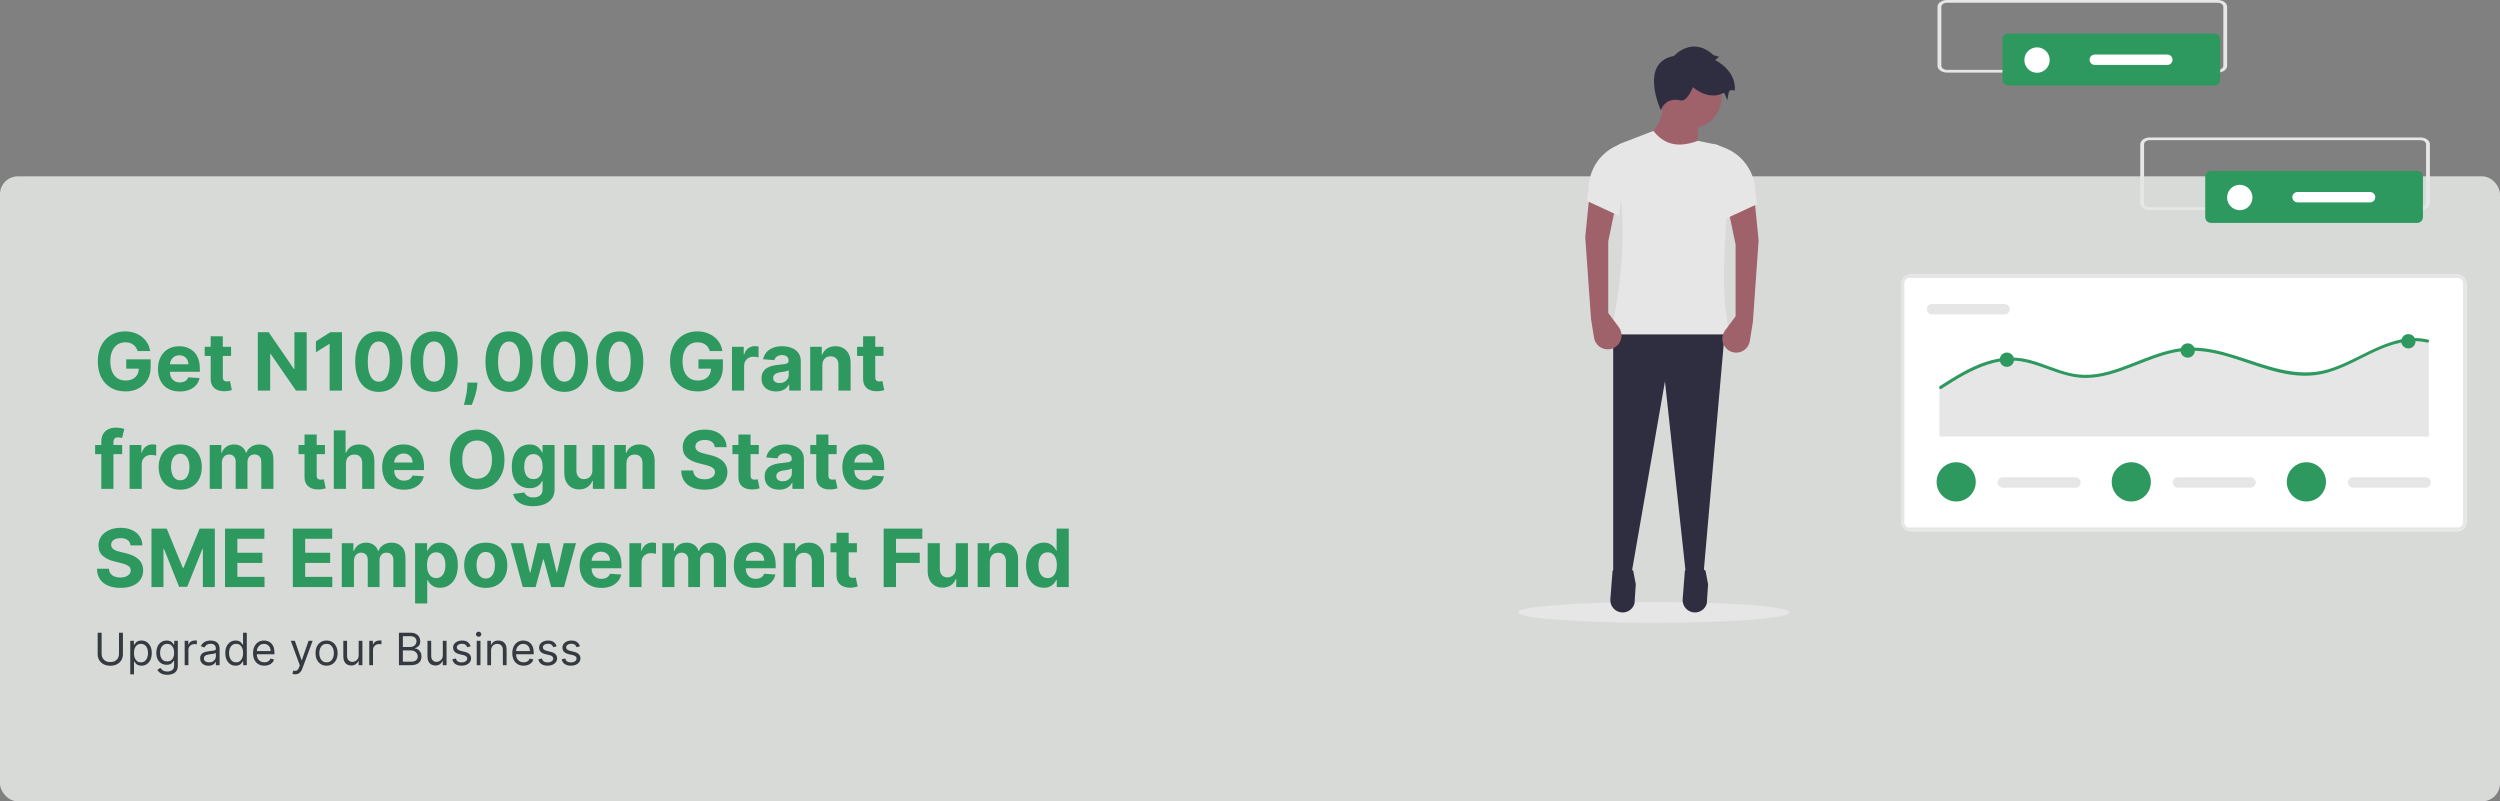 <svg width="1120" height="359" viewBox="0 0 1120 359" fill="none" xmlns="http://www.w3.org/2000/svg">
<rect x="0" y="0" width="1120" height="359" fill="#808080" stroke="none"/>
<rect y="79" width="1120" height="280" rx="8" fill="#F2F5F3" fill-opacity="0.77"/>
<path d="M61.636 157.281C61.457 156.659 61.206 156.109 60.882 155.632C60.558 155.146 60.162 154.737 59.693 154.405C59.233 154.064 58.705 153.804 58.108 153.625C57.52 153.446 56.868 153.357 56.152 153.357C54.814 153.357 53.638 153.689 52.624 154.354C51.618 155.018 50.834 155.986 50.271 157.256C49.709 158.517 49.428 160.06 49.428 161.884C49.428 163.707 49.705 165.259 50.258 166.537C50.812 167.815 51.597 168.791 52.611 169.464C53.625 170.129 54.822 170.462 56.203 170.462C57.456 170.462 58.526 170.24 59.412 169.797C60.307 169.345 60.989 168.71 61.457 167.892C61.935 167.074 62.173 166.107 62.173 164.99L63.298 165.156H56.548V160.989H67.504V164.287C67.504 166.588 67.019 168.565 66.047 170.219C65.075 171.864 63.737 173.134 62.033 174.028C60.328 174.915 58.376 175.358 56.178 175.358C53.723 175.358 51.567 174.817 49.709 173.734C47.851 172.643 46.402 171.097 45.362 169.094C44.331 167.082 43.815 164.696 43.815 161.935C43.815 159.812 44.122 157.92 44.736 156.259C45.358 154.588 46.227 153.173 47.344 152.014C48.46 150.855 49.76 149.973 51.243 149.368C52.726 148.763 54.332 148.46 56.062 148.46C57.545 148.46 58.926 148.678 60.205 149.112C61.483 149.538 62.617 150.143 63.605 150.928C64.602 151.712 65.416 152.645 66.047 153.727C66.678 154.801 67.082 155.986 67.261 157.281H61.636ZM80.509 175.384C78.489 175.384 76.75 174.974 75.293 174.156C73.844 173.33 72.728 172.162 71.944 170.653C71.159 169.136 70.767 167.342 70.767 165.271C70.767 163.251 71.159 161.479 71.944 159.953C72.728 158.428 73.831 157.239 75.255 156.386C76.686 155.534 78.365 155.108 80.291 155.108C81.587 155.108 82.793 155.317 83.909 155.734C85.034 156.143 86.015 156.761 86.85 157.588C87.694 158.415 88.35 159.455 88.819 160.707C89.287 161.952 89.522 163.409 89.522 165.08V166.575H72.941V163.2H84.395C84.395 162.416 84.225 161.722 83.884 161.116C83.543 160.511 83.07 160.038 82.465 159.697C81.868 159.348 81.174 159.173 80.381 159.173C79.554 159.173 78.821 159.365 78.182 159.749C77.552 160.124 77.057 160.631 76.699 161.27C76.341 161.901 76.158 162.604 76.15 163.379V166.588C76.15 167.56 76.329 168.399 76.686 169.107C77.053 169.814 77.569 170.359 78.233 170.743C78.898 171.126 79.686 171.318 80.598 171.318C81.204 171.318 81.757 171.233 82.26 171.062C82.763 170.892 83.194 170.636 83.552 170.295C83.909 169.955 84.182 169.537 84.37 169.043L89.407 169.375C89.151 170.585 88.627 171.642 87.834 172.545C87.05 173.44 86.036 174.139 84.791 174.642C83.556 175.136 82.128 175.384 80.509 175.384ZM103.52 155.364V159.455H91.695V155.364H103.52ZM94.38 150.659H99.826V168.966C99.826 169.469 99.902 169.861 100.056 170.142C100.209 170.415 100.422 170.607 100.695 170.717C100.976 170.828 101.3 170.884 101.667 170.884C101.922 170.884 102.178 170.862 102.434 170.82C102.689 170.768 102.885 170.73 103.022 170.705L103.878 174.757C103.605 174.842 103.222 174.94 102.728 175.051C102.233 175.17 101.632 175.243 100.925 175.268C99.613 175.32 98.462 175.145 97.473 174.744C96.493 174.344 95.731 173.722 95.185 172.878C94.64 172.034 94.371 170.969 94.38 169.682V150.659ZM137.401 148.818V175H132.62L121.229 158.521H121.038V175H115.502V148.818H120.36L131.661 165.284H131.891V148.818H137.401ZM153.212 148.818V175H147.676V154.072H147.523L141.527 157.831V152.922L148.009 148.818H153.212ZM169.7 175.575C167.501 175.567 165.609 175.026 164.024 173.952C162.447 172.878 161.233 171.322 160.381 169.286C159.537 167.249 159.119 164.798 159.128 161.935C159.128 159.08 159.55 156.646 160.393 154.635C161.246 152.624 162.46 151.094 164.037 150.045C165.622 148.989 167.51 148.46 169.7 148.46C171.891 148.46 173.774 148.989 175.351 150.045C176.936 151.102 178.155 152.636 179.007 154.648C179.859 156.651 180.281 159.08 180.273 161.935C180.273 164.807 179.847 167.261 178.994 169.298C178.151 171.335 176.94 172.891 175.364 173.964C173.787 175.038 171.899 175.575 169.7 175.575ZM169.7 170.986C171.2 170.986 172.398 170.232 173.293 168.723C174.188 167.214 174.631 164.952 174.622 161.935C174.622 159.949 174.418 158.295 174.009 156.974C173.608 155.653 173.037 154.661 172.295 153.996C171.562 153.331 170.697 152.999 169.7 152.999C168.209 152.999 167.016 153.744 166.121 155.236C165.226 156.727 164.774 158.96 164.766 161.935C164.766 163.946 164.966 165.625 165.366 166.972C165.776 168.31 166.351 169.315 167.092 169.989C167.834 170.653 168.703 170.986 169.7 170.986ZM194.485 175.575C192.287 175.567 190.395 175.026 188.809 173.952C187.233 172.878 186.018 171.322 185.166 169.286C184.322 167.249 183.904 164.798 183.913 161.935C183.913 159.08 184.335 156.646 185.179 154.635C186.031 152.624 187.245 151.094 188.822 150.045C190.407 148.989 192.295 148.46 194.485 148.46C196.676 148.46 198.559 148.989 200.136 150.045C201.721 151.102 202.94 152.636 203.792 154.648C204.645 156.651 205.066 159.08 205.058 161.935C205.058 164.807 204.632 167.261 203.779 169.298C202.936 171.335 201.725 172.891 200.149 173.964C198.572 175.038 196.684 175.575 194.485 175.575ZM194.485 170.986C195.985 170.986 197.183 170.232 198.078 168.723C198.973 167.214 199.416 164.952 199.407 161.935C199.407 159.949 199.203 158.295 198.794 156.974C198.393 155.653 197.822 154.661 197.081 153.996C196.348 153.331 195.483 152.999 194.485 152.999C192.994 152.999 191.801 153.744 190.906 155.236C190.011 156.727 189.559 158.96 189.551 161.935C189.551 163.946 189.751 165.625 190.152 166.972C190.561 168.31 191.136 169.315 191.877 169.989C192.619 170.653 193.488 170.986 194.485 170.986ZM213.92 171.42L213.78 172.827C213.669 173.952 213.456 175.072 213.141 176.189C212.834 177.314 212.51 178.332 212.169 179.244C211.837 180.156 211.568 180.872 211.364 181.392H207.835C207.963 180.889 208.138 180.186 208.359 179.283C208.581 178.388 208.79 177.382 208.986 176.266C209.182 175.149 209.305 174.011 209.357 172.852L209.42 171.42H213.92ZM228.06 175.575C225.861 175.567 223.969 175.026 222.384 173.952C220.807 172.878 219.592 171.322 218.74 169.286C217.896 167.249 217.479 164.798 217.487 161.935C217.487 159.08 217.909 156.646 218.753 154.635C219.605 152.624 220.82 151.094 222.396 150.045C223.982 148.989 225.869 148.46 228.06 148.46C230.25 148.46 232.134 148.989 233.71 150.045C235.295 151.102 236.514 152.636 237.366 154.648C238.219 156.651 238.641 159.08 238.632 161.935C238.632 164.807 238.206 167.261 237.354 169.298C236.51 171.335 235.3 172.891 233.723 173.964C232.146 175.038 230.259 175.575 228.06 175.575ZM228.06 170.986C229.56 170.986 230.757 170.232 231.652 168.723C232.547 167.214 232.99 164.952 232.982 161.935C232.982 159.949 232.777 158.295 232.368 156.974C231.967 155.653 231.396 154.661 230.655 153.996C229.922 153.331 229.057 152.999 228.06 152.999C226.568 152.999 225.375 153.744 224.48 155.236C223.585 156.727 223.134 158.96 223.125 161.935C223.125 163.946 223.325 165.625 223.726 166.972C224.135 168.31 224.71 169.315 225.452 169.989C226.193 170.653 227.062 170.986 228.06 170.986ZM252.845 175.575C250.646 175.567 248.754 175.026 247.169 173.952C245.592 172.878 244.377 171.322 243.525 169.286C242.681 167.249 242.264 164.798 242.272 161.935C242.272 159.08 242.694 156.646 243.538 154.635C244.39 152.624 245.605 151.094 247.181 150.045C248.767 148.989 250.654 148.46 252.845 148.46C255.035 148.46 256.919 148.989 258.495 150.045C260.081 151.102 261.299 152.636 262.152 154.648C263.004 156.651 263.426 159.08 263.417 161.935C263.417 164.807 262.991 167.261 262.139 169.298C261.295 171.335 260.085 172.891 258.508 173.964C256.931 175.038 255.044 175.575 252.845 175.575ZM252.845 170.986C254.345 170.986 255.542 170.232 256.437 168.723C257.332 167.214 257.775 164.952 257.767 161.935C257.767 159.949 257.562 158.295 257.153 156.974C256.752 155.653 256.181 154.661 255.44 153.996C254.707 153.331 253.842 152.999 252.845 152.999C251.353 152.999 250.16 153.744 249.265 155.236C248.37 156.727 247.919 158.96 247.91 161.935C247.91 163.946 248.11 165.625 248.511 166.972C248.92 168.31 249.495 169.315 250.237 169.989C250.978 170.653 251.848 170.986 252.845 170.986ZM277.63 175.575C275.431 175.567 273.539 175.026 271.954 173.952C270.377 172.878 269.163 171.322 268.31 169.286C267.467 167.249 267.049 164.798 267.058 161.935C267.058 159.08 267.479 156.646 268.323 154.635C269.175 152.624 270.39 151.094 271.967 150.045C273.552 148.989 275.44 148.46 277.63 148.46C279.82 148.46 281.704 148.989 283.281 150.045C284.866 151.102 286.085 152.636 286.937 154.648C287.789 156.651 288.211 159.08 288.202 161.935C288.202 164.807 287.776 167.261 286.924 169.298C286.08 171.335 284.87 172.891 283.293 173.964C281.717 175.038 279.829 175.575 277.63 175.575ZM277.63 170.986C279.13 170.986 280.327 170.232 281.222 168.723C282.117 167.214 282.56 164.952 282.552 161.935C282.552 159.949 282.347 158.295 281.938 156.974C281.538 155.653 280.967 154.661 280.225 153.996C279.492 153.331 278.627 152.999 277.63 152.999C276.138 152.999 274.945 153.744 274.05 155.236C273.156 156.727 272.704 158.96 272.695 161.935C272.695 163.946 272.896 165.625 273.296 166.972C273.705 168.31 274.281 169.315 275.022 169.989C275.763 170.653 276.633 170.986 277.63 170.986ZM317.996 157.281C317.817 156.659 317.565 156.109 317.241 155.632C316.918 155.146 316.521 154.737 316.053 154.405C315.592 154.064 315.064 153.804 314.467 153.625C313.879 153.446 313.227 153.357 312.511 153.357C311.173 153.357 309.997 153.689 308.983 154.354C307.977 155.018 307.193 155.986 306.631 157.256C306.068 158.517 305.787 160.06 305.787 161.884C305.787 163.707 306.064 165.259 306.618 166.537C307.172 167.815 307.956 168.791 308.97 169.464C309.984 170.129 311.182 170.462 312.562 170.462C313.815 170.462 314.885 170.24 315.771 169.797C316.666 169.345 317.348 168.71 317.817 167.892C318.294 167.074 318.533 166.107 318.533 164.99L319.658 165.156H312.908V160.989H323.864V164.287C323.864 166.588 323.378 168.565 322.406 170.219C321.435 171.864 320.097 173.134 318.392 174.028C316.688 174.915 314.736 175.358 312.537 175.358C310.082 175.358 307.926 174.817 306.068 173.734C304.21 172.643 302.761 171.097 301.722 169.094C300.69 167.082 300.175 164.696 300.175 161.935C300.175 159.812 300.482 157.92 301.095 156.259C301.717 154.588 302.587 153.173 303.703 152.014C304.82 150.855 306.119 149.973 307.602 149.368C309.085 148.763 310.692 148.46 312.422 148.46C313.905 148.46 315.286 148.678 316.564 149.112C317.842 149.538 318.976 150.143 319.964 150.928C320.962 151.712 321.776 152.645 322.406 153.727C323.037 154.801 323.442 155.986 323.621 157.281H317.996ZM327.919 175V155.364H333.199V158.79H333.404C333.762 157.571 334.363 156.651 335.206 156.028C336.05 155.398 337.022 155.082 338.121 155.082C338.394 155.082 338.688 155.099 339.003 155.134C339.319 155.168 339.596 155.214 339.834 155.274V160.107C339.578 160.03 339.225 159.962 338.773 159.902C338.321 159.842 337.908 159.812 337.533 159.812C336.732 159.812 336.016 159.987 335.385 160.337C334.763 160.678 334.269 161.155 333.902 161.768C333.544 162.382 333.365 163.089 333.365 163.891V175H327.919ZM347.687 175.371C346.434 175.371 345.317 175.153 344.337 174.719C343.357 174.276 342.582 173.624 342.011 172.763C341.448 171.893 341.167 170.811 341.167 169.516C341.167 168.425 341.367 167.509 341.768 166.767C342.168 166.026 342.714 165.429 343.404 164.977C344.094 164.526 344.879 164.185 345.756 163.955C346.643 163.724 347.572 163.562 348.543 163.469C349.685 163.349 350.606 163.239 351.305 163.136C352.004 163.026 352.511 162.864 352.826 162.651C353.141 162.437 353.299 162.122 353.299 161.705V161.628C353.299 160.818 353.043 160.192 352.532 159.749C352.029 159.305 351.313 159.084 350.384 159.084C349.404 159.084 348.624 159.301 348.045 159.736C347.465 160.162 347.082 160.699 346.894 161.347L341.857 160.938C342.113 159.744 342.616 158.713 343.366 157.844C344.116 156.966 345.083 156.293 346.268 155.824C347.461 155.347 348.842 155.108 350.41 155.108C351.501 155.108 352.545 155.236 353.542 155.491C354.548 155.747 355.438 156.143 356.214 156.68C356.998 157.217 357.616 157.908 358.067 158.751C358.519 159.587 358.745 160.588 358.745 161.756V175H353.58V172.277H353.427C353.112 172.891 352.69 173.432 352.161 173.901C351.633 174.361 350.998 174.723 350.256 174.987C349.515 175.243 348.658 175.371 347.687 175.371ZM349.246 171.612C350.048 171.612 350.755 171.455 351.369 171.139C351.982 170.815 352.464 170.381 352.813 169.835C353.163 169.29 353.337 168.672 353.337 167.982V165.898C353.167 166.009 352.933 166.111 352.634 166.205C352.344 166.29 352.016 166.371 351.65 166.447C351.283 166.516 350.917 166.58 350.55 166.639C350.184 166.69 349.852 166.737 349.553 166.78C348.914 166.874 348.356 167.023 347.879 167.227C347.401 167.432 347.031 167.709 346.766 168.058C346.502 168.399 346.37 168.825 346.37 169.337C346.37 170.078 346.638 170.645 347.175 171.037C347.721 171.42 348.411 171.612 349.246 171.612ZM368.416 163.648V175H362.97V155.364H368.161V158.828H368.391C368.825 157.686 369.554 156.783 370.577 156.118C371.599 155.445 372.839 155.108 374.297 155.108C375.661 155.108 376.849 155.406 377.864 156.003C378.878 156.599 379.666 157.452 380.229 158.56C380.791 159.659 381.072 160.972 381.072 162.497V175H375.626V163.469C375.635 162.267 375.328 161.33 374.706 160.656C374.084 159.974 373.227 159.634 372.136 159.634C371.403 159.634 370.756 159.791 370.193 160.107C369.639 160.422 369.205 160.882 368.889 161.487C368.582 162.084 368.425 162.804 368.416 163.648ZM395.809 155.364V159.455H383.984V155.364H395.809ZM386.669 150.659H392.115V168.966C392.115 169.469 392.191 169.861 392.345 170.142C392.498 170.415 392.711 170.607 392.984 170.717C393.265 170.828 393.589 170.884 393.956 170.884C394.211 170.884 394.467 170.862 394.723 170.82C394.978 170.768 395.174 170.73 395.311 170.705L396.167 174.757C395.895 174.842 395.511 174.94 395.017 175.051C394.522 175.17 393.922 175.243 393.214 175.268C391.902 175.32 390.751 175.145 389.762 174.744C388.782 174.344 388.02 173.722 387.474 172.878C386.929 172.034 386.66 170.969 386.669 169.682V150.659ZM54.733 199.364V203.455H42.614V199.364H54.733ZM45.388 219V197.945C45.388 196.521 45.665 195.341 46.219 194.403C46.781 193.466 47.548 192.763 48.52 192.294C49.492 191.825 50.595 191.591 51.831 191.591C52.666 191.591 53.429 191.655 54.119 191.783C54.818 191.911 55.338 192.026 55.679 192.128L54.707 196.219C54.494 196.151 54.23 196.087 53.915 196.027C53.608 195.967 53.293 195.938 52.969 195.938C52.168 195.938 51.609 196.125 51.294 196.5C50.979 196.866 50.821 197.382 50.821 198.047V219H45.388ZM58.06 219V199.364H63.34V202.79H63.544C63.902 201.571 64.503 200.651 65.347 200.028C66.191 199.398 67.162 199.082 68.262 199.082C68.534 199.082 68.829 199.099 69.144 199.134C69.459 199.168 69.736 199.214 69.975 199.274V204.107C69.719 204.03 69.365 203.962 68.914 203.902C68.462 203.842 68.049 203.812 67.674 203.812C66.873 203.812 66.157 203.987 65.526 204.337C64.904 204.678 64.409 205.155 64.043 205.768C63.685 206.382 63.506 207.089 63.506 207.891V219H58.06ZM80.749 219.384C78.763 219.384 77.046 218.962 75.597 218.118C74.156 217.266 73.044 216.081 72.26 214.564C71.476 213.038 71.084 211.27 71.084 209.259C71.084 207.23 71.476 205.457 72.26 203.94C73.044 202.415 74.156 201.23 75.597 200.386C77.046 199.534 78.763 199.108 80.749 199.108C82.734 199.108 84.447 199.534 85.888 200.386C87.337 201.23 88.453 202.415 89.237 203.94C90.021 205.457 90.413 207.23 90.413 209.259C90.413 211.27 90.021 213.038 89.237 214.564C88.453 216.081 87.337 217.266 85.888 218.118C84.447 218.962 82.734 219.384 80.749 219.384ZM80.774 215.165C81.678 215.165 82.432 214.909 83.037 214.398C83.642 213.878 84.098 213.17 84.405 212.276C84.72 211.381 84.878 210.362 84.878 209.22C84.878 208.078 84.72 207.06 84.405 206.165C84.098 205.27 83.642 204.562 83.037 204.043C82.432 203.523 81.678 203.263 80.774 203.263C79.862 203.263 79.095 203.523 78.473 204.043C77.859 204.562 77.395 205.27 77.079 206.165C76.773 207.06 76.619 208.078 76.619 209.22C76.619 210.362 76.773 211.381 77.079 212.276C77.395 213.17 77.859 213.878 78.473 214.398C79.095 214.909 79.862 215.165 80.774 215.165ZM93.954 219V199.364H99.145V202.828H99.375C99.784 201.678 100.466 200.77 101.42 200.105C102.375 199.44 103.517 199.108 104.847 199.108C106.193 199.108 107.339 199.445 108.286 200.118C109.232 200.783 109.862 201.686 110.178 202.828H110.382C110.783 201.703 111.507 200.804 112.555 200.131C113.612 199.449 114.861 199.108 116.301 199.108C118.134 199.108 119.621 199.692 120.763 200.859C121.913 202.018 122.489 203.663 122.489 205.794V219H117.055V206.868C117.055 205.777 116.766 204.959 116.186 204.413C115.607 203.868 114.882 203.595 114.013 203.595C113.024 203.595 112.253 203.911 111.699 204.541C111.145 205.163 110.868 205.986 110.868 207.009V219H105.588V206.753C105.588 205.79 105.311 205.023 104.757 204.452C104.212 203.881 103.491 203.595 102.597 203.595C101.991 203.595 101.446 203.749 100.96 204.055C100.483 204.354 100.104 204.776 99.822 205.321C99.541 205.858 99.401 206.489 99.401 207.213V219H93.954ZM145.567 199.364V203.455H133.742V199.364H145.567ZM136.426 194.659H141.873V212.966C141.873 213.469 141.949 213.861 142.103 214.142C142.256 214.415 142.469 214.607 142.742 214.717C143.023 214.828 143.347 214.884 143.713 214.884C143.969 214.884 144.225 214.862 144.48 214.82C144.736 214.768 144.932 214.73 145.069 214.705L145.925 218.757C145.652 218.842 145.269 218.94 144.775 219.051C144.28 219.17 143.679 219.243 142.972 219.268C141.659 219.32 140.509 219.145 139.52 218.744C138.54 218.344 137.777 217.722 137.232 216.878C136.686 216.034 136.418 214.969 136.426 213.682V194.659ZM154.983 207.648V219H149.537V192.818H154.829V202.828H155.059C155.502 201.669 156.218 200.761 157.207 200.105C158.196 199.44 159.436 199.108 160.927 199.108C162.291 199.108 163.48 199.406 164.494 200.003C165.517 200.591 166.309 201.439 166.872 202.547C167.443 203.646 167.724 204.963 167.716 206.497V219H162.27V207.469C162.278 206.259 161.971 205.317 161.349 204.643C160.735 203.97 159.875 203.634 158.767 203.634C158.025 203.634 157.369 203.791 156.798 204.107C156.235 204.422 155.792 204.882 155.468 205.487C155.153 206.084 154.991 206.804 154.983 207.648ZM180.95 219.384C178.93 219.384 177.192 218.974 175.734 218.156C174.286 217.33 173.169 216.162 172.385 214.653C171.601 213.136 171.209 211.342 171.209 209.271C171.209 207.251 171.601 205.479 172.385 203.953C173.169 202.428 174.273 201.239 175.696 200.386C177.128 199.534 178.807 199.108 180.733 199.108C182.028 199.108 183.234 199.317 184.351 199.734C185.476 200.143 186.456 200.761 187.291 201.588C188.135 202.415 188.791 203.455 189.26 204.707C189.729 205.952 189.963 207.409 189.963 209.08V210.575H173.382V207.2H184.837C184.837 206.416 184.666 205.722 184.325 205.116C183.984 204.511 183.511 204.038 182.906 203.697C182.31 203.348 181.615 203.173 180.822 203.173C179.996 203.173 179.263 203.365 178.624 203.749C177.993 204.124 177.499 204.631 177.141 205.27C176.783 205.901 176.599 206.604 176.591 207.379V210.588C176.591 211.56 176.77 212.399 177.128 213.107C177.494 213.814 178.01 214.359 178.675 214.743C179.339 215.126 180.128 215.318 181.04 215.318C181.645 215.318 182.199 215.233 182.702 215.062C183.205 214.892 183.635 214.636 183.993 214.295C184.351 213.955 184.624 213.537 184.811 213.043L189.848 213.375C189.592 214.585 189.068 215.642 188.276 216.545C187.491 217.44 186.477 218.139 185.233 218.642C183.997 219.136 182.57 219.384 180.95 219.384ZM226.011 205.909C226.011 208.764 225.47 211.193 224.387 213.196C223.314 215.199 221.848 216.729 219.99 217.786C218.14 218.834 216.061 219.358 213.751 219.358C211.424 219.358 209.336 218.83 207.487 217.773C205.637 216.716 204.176 215.186 203.102 213.183C202.028 211.18 201.491 208.756 201.491 205.909C201.491 203.054 202.028 200.625 203.102 198.622C204.176 196.619 205.637 195.094 207.487 194.045C209.336 192.989 211.424 192.46 213.751 192.46C216.061 192.46 218.14 192.989 219.99 194.045C221.848 195.094 223.314 196.619 224.387 198.622C225.47 200.625 226.011 203.054 226.011 205.909ZM220.399 205.909C220.399 204.06 220.122 202.5 219.568 201.23C219.022 199.96 218.251 198.997 217.254 198.341C216.257 197.685 215.089 197.357 213.751 197.357C212.413 197.357 211.245 197.685 210.248 198.341C209.251 198.997 208.475 199.96 207.922 201.23C207.376 202.5 207.103 204.06 207.103 205.909C207.103 207.759 207.376 209.318 207.922 210.588C208.475 211.858 209.251 212.821 210.248 213.477C211.245 214.134 212.413 214.462 213.751 214.462C215.089 214.462 216.257 214.134 217.254 213.477C218.251 212.821 219.022 211.858 219.568 210.588C220.122 209.318 220.399 207.759 220.399 205.909ZM238.856 226.773C237.092 226.773 235.579 226.53 234.317 226.044C233.065 225.567 232.067 224.915 231.326 224.088C230.585 223.261 230.103 222.332 229.881 221.301L234.918 220.624C235.072 221.016 235.315 221.382 235.647 221.723C235.979 222.064 236.418 222.337 236.964 222.541C237.518 222.754 238.191 222.861 238.984 222.861C240.168 222.861 241.144 222.571 241.911 221.991C242.687 221.42 243.075 220.462 243.075 219.115V215.523H242.844C242.606 216.068 242.248 216.584 241.771 217.07C241.293 217.555 240.68 217.952 239.93 218.259C239.18 218.565 238.285 218.719 237.245 218.719C235.771 218.719 234.428 218.378 233.218 217.696C232.016 217.006 231.058 215.953 230.342 214.538C229.634 213.115 229.281 211.317 229.281 209.143C229.281 206.919 229.643 205.061 230.367 203.57C231.092 202.078 232.055 200.962 233.256 200.22C234.467 199.479 235.792 199.108 237.232 199.108C238.332 199.108 239.252 199.295 239.994 199.67C240.735 200.037 241.332 200.497 241.783 201.051C242.244 201.597 242.597 202.134 242.844 202.662H243.049V199.364H248.457V219.192C248.457 220.862 248.048 222.26 247.229 223.385C246.411 224.51 245.278 225.354 243.829 225.916C242.388 226.487 240.731 226.773 238.856 226.773ZM238.971 214.628C239.849 214.628 240.59 214.411 241.195 213.976C241.809 213.533 242.278 212.902 242.602 212.084C242.934 211.257 243.1 210.268 243.1 209.118C243.1 207.967 242.938 206.97 242.614 206.126C242.29 205.274 241.822 204.614 241.208 204.145C240.594 203.676 239.849 203.442 238.971 203.442C238.076 203.442 237.322 203.685 236.708 204.17C236.094 204.648 235.63 205.312 235.315 206.165C234.999 207.017 234.842 208.001 234.842 209.118C234.842 210.251 234.999 211.232 235.315 212.058C235.638 212.876 236.103 213.511 236.708 213.963C237.322 214.406 238.076 214.628 238.971 214.628ZM265.383 210.639V199.364H270.829V219H265.6V215.433H265.396C264.952 216.584 264.215 217.509 263.184 218.207C262.161 218.906 260.913 219.256 259.438 219.256C258.126 219.256 256.971 218.957 255.974 218.361C254.977 217.764 254.197 216.916 253.634 215.817C253.08 214.717 252.799 213.401 252.79 211.866V199.364H258.237V210.895C258.245 212.054 258.556 212.97 259.17 213.643C259.783 214.317 260.606 214.653 261.637 214.653C262.293 214.653 262.907 214.504 263.478 214.206C264.049 213.899 264.509 213.447 264.859 212.851C265.217 212.254 265.391 211.517 265.383 210.639ZM280.631 207.648V219H275.185V199.364H280.375V202.828H280.605C281.04 201.686 281.769 200.783 282.792 200.118C283.814 199.445 285.054 199.108 286.512 199.108C287.875 199.108 289.064 199.406 290.078 200.003C291.093 200.599 291.881 201.452 292.444 202.56C293.006 203.659 293.287 204.972 293.287 206.497V219H287.841V207.469C287.85 206.267 287.543 205.33 286.921 204.656C286.299 203.974 285.442 203.634 284.351 203.634C283.618 203.634 282.971 203.791 282.408 204.107C281.854 204.422 281.419 204.882 281.104 205.487C280.797 206.084 280.64 206.804 280.631 207.648ZM320.217 200.348C320.115 199.317 319.676 198.516 318.9 197.945C318.125 197.374 317.072 197.088 315.743 197.088C314.839 197.088 314.076 197.216 313.454 197.472C312.832 197.719 312.355 198.064 312.022 198.507C311.699 198.95 311.537 199.453 311.537 200.016C311.52 200.484 311.618 200.893 311.831 201.243C312.052 201.592 312.355 201.895 312.738 202.151C313.122 202.398 313.565 202.615 314.068 202.803C314.571 202.982 315.108 203.135 315.679 203.263L318.031 203.825C319.173 204.081 320.221 204.422 321.176 204.848C322.13 205.274 322.957 205.798 323.656 206.42C324.355 207.043 324.896 207.776 325.279 208.619C325.672 209.463 325.872 210.43 325.88 211.521C325.872 213.124 325.463 214.513 324.653 215.689C323.852 216.857 322.693 217.764 321.176 218.412C319.667 219.051 317.848 219.371 315.717 219.371C313.603 219.371 311.762 219.047 310.194 218.399C308.635 217.751 307.416 216.793 306.538 215.523C305.669 214.244 305.213 212.663 305.17 210.78H310.527C310.586 211.658 310.838 212.391 311.281 212.979C311.733 213.558 312.333 213.997 313.083 214.295C313.842 214.585 314.699 214.73 315.653 214.73C316.591 214.73 317.404 214.594 318.095 214.321C318.794 214.048 319.335 213.669 319.718 213.183C320.102 212.697 320.294 212.139 320.294 211.509C320.294 210.92 320.119 210.426 319.77 210.026C319.429 209.625 318.926 209.284 318.261 209.003C317.605 208.722 316.799 208.466 315.845 208.236L312.994 207.52C310.787 206.983 309.044 206.143 307.765 205.001C306.487 203.859 305.852 202.321 305.86 200.386C305.852 198.801 306.274 197.416 307.126 196.232C307.987 195.047 309.167 194.122 310.667 193.457C312.167 192.793 313.872 192.46 315.781 192.46C317.724 192.46 319.42 192.793 320.869 193.457C322.326 194.122 323.46 195.047 324.27 196.232C325.079 197.416 325.497 198.788 325.522 200.348H320.217ZM339.946 199.364V203.455H328.121V199.364H339.946ZM330.805 194.659H336.251V212.966C336.251 213.469 336.328 213.861 336.482 214.142C336.635 214.415 336.848 214.607 337.121 214.717C337.402 214.828 337.726 214.884 338.092 214.884C338.348 214.884 338.604 214.862 338.859 214.82C339.115 214.768 339.311 214.73 339.447 214.705L340.304 218.757C340.031 218.842 339.648 218.94 339.153 219.051C338.659 219.17 338.058 219.243 337.351 219.268C336.038 219.32 334.888 219.145 333.899 218.744C332.919 218.344 332.156 217.722 331.611 216.878C331.065 216.034 330.797 214.969 330.805 213.682V194.659ZM349.093 219.371C347.84 219.371 346.724 219.153 345.744 218.719C344.763 218.276 343.988 217.624 343.417 216.763C342.854 215.893 342.573 214.811 342.573 213.516C342.573 212.425 342.773 211.509 343.174 210.767C343.575 210.026 344.12 209.429 344.81 208.977C345.501 208.526 346.285 208.185 347.163 207.955C348.049 207.724 348.978 207.562 349.95 207.469C351.092 207.349 352.012 207.239 352.711 207.136C353.41 207.026 353.917 206.864 354.232 206.651C354.548 206.437 354.705 206.122 354.705 205.705V205.628C354.705 204.818 354.45 204.192 353.938 203.749C353.435 203.305 352.719 203.084 351.79 203.084C350.81 203.084 350.031 203.301 349.451 203.736C348.871 204.162 348.488 204.699 348.3 205.347L343.263 204.938C343.519 203.744 344.022 202.713 344.772 201.844C345.522 200.966 346.489 200.293 347.674 199.824C348.867 199.347 350.248 199.108 351.816 199.108C352.907 199.108 353.951 199.236 354.948 199.491C355.954 199.747 356.844 200.143 357.62 200.68C358.404 201.217 359.022 201.908 359.474 202.751C359.925 203.587 360.151 204.588 360.151 205.756V219H354.987V216.277H354.833C354.518 216.891 354.096 217.432 353.567 217.901C353.039 218.361 352.404 218.723 351.663 218.987C350.921 219.243 350.065 219.371 349.093 219.371ZM350.653 215.612C351.454 215.612 352.161 215.455 352.775 215.139C353.388 214.815 353.87 214.381 354.219 213.835C354.569 213.29 354.744 212.672 354.744 211.982V209.898C354.573 210.009 354.339 210.111 354.04 210.205C353.751 210.29 353.423 210.371 353.056 210.447C352.69 210.516 352.323 210.58 351.957 210.639C351.59 210.69 351.258 210.737 350.96 210.78C350.32 210.874 349.762 211.023 349.285 211.227C348.808 211.432 348.437 211.709 348.173 212.058C347.908 212.399 347.776 212.825 347.776 213.337C347.776 214.078 348.045 214.645 348.582 215.037C349.127 215.42 349.817 215.612 350.653 215.612ZM374.821 199.364V203.455H362.996V199.364H374.821ZM365.68 194.659H371.126V212.966C371.126 213.469 371.203 213.861 371.357 214.142C371.51 214.415 371.723 214.607 371.996 214.717C372.277 214.828 372.601 214.884 372.967 214.884C373.223 214.884 373.479 214.862 373.734 214.82C373.99 214.768 374.186 214.73 374.322 214.705L375.179 218.757C374.906 218.842 374.523 218.94 374.028 219.051C373.534 219.17 372.933 219.243 372.226 219.268C370.913 219.32 369.763 219.145 368.774 218.744C367.794 218.344 367.031 217.722 366.486 216.878C365.94 216.034 365.672 214.969 365.68 213.682V194.659ZM387.107 219.384C385.087 219.384 383.348 218.974 381.891 218.156C380.442 217.33 379.325 216.162 378.541 214.653C377.757 213.136 377.365 211.342 377.365 209.271C377.365 207.251 377.757 205.479 378.541 203.953C379.325 202.428 380.429 201.239 381.852 200.386C383.284 199.534 384.963 199.108 386.889 199.108C388.185 199.108 389.391 199.317 390.507 199.734C391.632 200.143 392.612 200.761 393.447 201.588C394.291 202.415 394.947 203.455 395.416 204.707C395.885 205.952 396.119 207.409 396.119 209.08V210.575H379.538V207.2H390.993C390.993 206.416 390.822 205.722 390.482 205.116C390.141 204.511 389.668 204.038 389.062 203.697C388.466 203.348 387.771 203.173 386.979 203.173C386.152 203.173 385.419 203.365 384.78 203.749C384.149 204.124 383.655 204.631 383.297 205.27C382.939 205.901 382.756 206.604 382.747 207.379V210.588C382.747 211.56 382.926 212.399 383.284 213.107C383.651 213.814 384.166 214.359 384.831 214.743C385.496 215.126 386.284 215.318 387.196 215.318C387.801 215.318 388.355 215.233 388.858 215.062C389.361 214.892 389.791 214.636 390.149 214.295C390.507 213.955 390.78 213.537 390.967 213.043L396.004 213.375C395.749 214.585 395.224 215.642 394.432 216.545C393.648 217.44 392.634 218.139 391.389 218.642C390.153 219.136 388.726 219.384 387.107 219.384ZM58.479 244.348C58.376 243.317 57.938 242.516 57.162 241.945C56.386 241.374 55.334 241.088 54.004 241.088C53.101 241.088 52.338 241.216 51.716 241.472C51.094 241.719 50.617 242.064 50.284 242.507C49.96 242.95 49.798 243.453 49.798 244.016C49.781 244.484 49.879 244.893 50.092 245.243C50.314 245.592 50.617 245.895 51 246.151C51.383 246.398 51.827 246.615 52.33 246.803C52.832 246.982 53.369 247.135 53.94 247.263L56.293 247.825C57.435 248.081 58.483 248.422 59.438 248.848C60.392 249.274 61.219 249.798 61.918 250.42C62.617 251.043 63.158 251.776 63.541 252.619C63.933 253.463 64.133 254.43 64.142 255.521C64.133 257.124 63.724 258.513 62.915 259.689C62.114 260.857 60.955 261.764 59.438 262.412C57.929 263.051 56.109 263.371 53.979 263.371C51.865 263.371 50.024 263.047 48.456 262.399C46.896 261.751 45.678 260.793 44.8 259.523C43.93 258.244 43.474 256.663 43.432 254.78H48.788C48.848 255.658 49.099 256.391 49.543 256.979C49.994 257.558 50.595 257.997 51.345 258.295C52.104 258.585 52.96 258.73 53.915 258.73C54.852 258.73 55.666 258.594 56.356 258.321C57.055 258.048 57.597 257.669 57.98 257.183C58.364 256.697 58.555 256.139 58.555 255.509C58.555 254.92 58.381 254.426 58.031 254.026C57.69 253.625 57.188 253.284 56.523 253.003C55.867 252.722 55.061 252.466 54.106 252.236L51.256 251.52C49.048 250.983 47.305 250.143 46.027 249.001C44.749 247.859 44.114 246.321 44.122 244.386C44.114 242.801 44.535 241.416 45.388 240.232C46.249 239.047 47.429 238.122 48.929 237.457C50.429 236.793 52.133 236.46 54.043 236.46C55.986 236.46 57.682 236.793 59.131 237.457C60.588 238.122 61.722 239.047 62.531 240.232C63.341 241.416 63.758 242.788 63.784 244.348H58.479ZM67.865 236.818H74.692L81.902 254.409H82.209L89.419 236.818H96.246V263H90.877V245.959H90.659L83.884 262.872H80.228L73.452 245.895H73.235V263H67.865V236.818ZM100.807 263V236.818H118.449V241.382H106.342V247.621H117.541V252.185H106.342V258.436H118.5V263H100.807ZM131.182 263V236.818H148.824V241.382H136.717V247.621H147.916V252.185H136.717V258.436H148.875V263H131.182ZM153.123 263V243.364H158.313V246.828H158.543C158.952 245.678 159.634 244.77 160.588 244.105C161.543 243.44 162.685 243.108 164.015 243.108C165.361 243.108 166.507 243.445 167.453 244.118C168.4 244.783 169.03 245.686 169.346 246.828H169.55C169.951 245.703 170.675 244.804 171.723 244.131C172.78 243.449 174.029 243.108 175.469 243.108C177.301 243.108 178.789 243.692 179.931 244.859C181.081 246.018 181.657 247.663 181.657 249.794V263H176.223V250.868C176.223 249.777 175.934 248.959 175.354 248.413C174.775 247.868 174.05 247.595 173.181 247.595C172.192 247.595 171.421 247.911 170.867 248.541C170.313 249.163 170.036 249.986 170.036 251.009V263H164.756V250.753C164.756 249.79 164.479 249.023 163.925 248.452C163.38 247.881 162.659 247.595 161.765 247.595C161.159 247.595 160.614 247.749 160.128 248.055C159.651 248.354 159.272 248.776 158.99 249.321C158.709 249.858 158.569 250.489 158.569 251.213V263H153.123ZM185.958 270.364V243.364H191.328V246.662H191.571C191.809 246.134 192.154 245.597 192.606 245.051C193.066 244.497 193.663 244.037 194.396 243.67C195.137 243.295 196.058 243.108 197.157 243.108C198.589 243.108 199.91 243.483 201.12 244.233C202.331 244.974 203.298 246.095 204.022 247.595C204.747 249.087 205.109 250.957 205.109 253.207C205.109 255.398 204.755 257.247 204.048 258.756C203.349 260.256 202.395 261.393 201.184 262.169C199.983 262.936 198.636 263.32 197.145 263.32C196.088 263.32 195.189 263.145 194.447 262.795C193.714 262.446 193.113 262.007 192.645 261.479C192.176 260.942 191.818 260.401 191.571 259.855H191.404V270.364H185.958ZM191.289 253.182C191.289 254.349 191.451 255.368 191.775 256.237C192.099 257.107 192.568 257.784 193.181 258.27C193.795 258.747 194.541 258.986 195.419 258.986C196.305 258.986 197.055 258.743 197.669 258.257C198.282 257.763 198.747 257.081 199.062 256.212C199.386 255.334 199.548 254.324 199.548 253.182C199.548 252.048 199.39 251.051 199.075 250.19C198.76 249.33 198.295 248.656 197.681 248.17C197.068 247.685 196.314 247.442 195.419 247.442C194.532 247.442 193.782 247.676 193.169 248.145C192.564 248.614 192.099 249.278 191.775 250.139C191.451 251 191.289 252.014 191.289 253.182ZM217.612 263.384C215.626 263.384 213.909 262.962 212.46 262.118C211.02 261.266 209.907 260.081 209.123 258.564C208.339 257.038 207.947 255.27 207.947 253.259C207.947 251.23 208.339 249.457 209.123 247.94C209.907 246.415 211.02 245.23 212.46 244.386C213.909 243.534 215.626 243.108 217.612 243.108C219.598 243.108 221.311 243.534 222.751 244.386C224.2 245.23 225.316 246.415 226.1 247.94C226.885 249.457 227.277 251.23 227.277 253.259C227.277 255.27 226.885 257.038 226.1 258.564C225.316 260.081 224.2 261.266 222.751 262.118C221.311 262.962 219.598 263.384 217.612 263.384ZM217.637 259.165C218.541 259.165 219.295 258.909 219.9 258.398C220.505 257.878 220.961 257.17 221.268 256.276C221.583 255.381 221.741 254.362 221.741 253.22C221.741 252.078 221.583 251.06 221.268 250.165C220.961 249.27 220.505 248.562 219.9 248.043C219.295 247.523 218.541 247.263 217.637 247.263C216.725 247.263 215.958 247.523 215.336 248.043C214.723 248.562 214.258 249.27 213.943 250.165C213.636 251.06 213.483 252.078 213.483 253.22C213.483 254.362 213.636 255.381 213.943 256.276C214.258 257.17 214.723 257.878 215.336 258.398C215.958 258.909 216.725 259.165 217.637 259.165ZM234.199 263L228.855 243.364H234.365L237.408 256.557H237.587L240.757 243.364H246.165L249.387 256.48H249.553L252.544 243.364H258.042L252.711 263H246.945L243.57 250.651H243.327L239.952 263H234.199ZM269.403 263.384C267.384 263.384 265.645 262.974 264.188 262.156C262.739 261.33 261.622 260.162 260.838 258.653C260.054 257.136 259.662 255.342 259.662 253.271C259.662 251.251 260.054 249.479 260.838 247.953C261.622 246.428 262.726 245.239 264.149 244.386C265.581 243.534 267.26 243.108 269.186 243.108C270.482 243.108 271.688 243.317 272.804 243.734C273.929 244.143 274.909 244.761 275.744 245.588C276.588 246.415 277.244 247.455 277.713 248.707C278.182 249.952 278.416 251.409 278.416 253.08V254.575H261.835V251.2H273.29C273.29 250.416 273.119 249.722 272.778 249.116C272.438 248.511 271.964 248.038 271.359 247.697C270.763 247.348 270.068 247.173 269.276 247.173C268.449 247.173 267.716 247.365 267.077 247.749C266.446 248.124 265.952 248.631 265.594 249.27C265.236 249.901 265.053 250.604 265.044 251.379V254.588C265.044 255.56 265.223 256.399 265.581 257.107C265.947 257.814 266.463 258.359 267.128 258.743C267.793 259.126 268.581 259.318 269.493 259.318C270.098 259.318 270.652 259.233 271.155 259.062C271.658 258.892 272.088 258.636 272.446 258.295C272.804 257.955 273.077 257.537 273.264 257.043L278.301 257.375C278.045 258.585 277.521 259.642 276.729 260.545C275.945 261.44 274.93 262.139 273.686 262.642C272.45 263.136 271.023 263.384 269.403 263.384ZM281.97 263V243.364H287.25V246.79H287.455C287.813 245.571 288.413 244.651 289.257 244.028C290.101 243.398 291.072 243.082 292.172 243.082C292.445 243.082 292.739 243.099 293.054 243.134C293.369 243.168 293.646 243.214 293.885 243.274V248.107C293.629 248.03 293.276 247.962 292.824 247.902C292.372 247.842 291.959 247.812 291.584 247.812C290.783 247.812 290.067 247.987 289.436 248.337C288.814 248.678 288.32 249.155 287.953 249.768C287.595 250.382 287.416 251.089 287.416 251.891V263H281.97ZM296.701 263V243.364H301.891V246.828H302.121C302.53 245.678 303.212 244.77 304.167 244.105C305.121 243.44 306.263 243.108 307.593 243.108C308.939 243.108 310.086 243.445 311.032 244.118C311.978 244.783 312.608 245.686 312.924 246.828H313.128C313.529 245.703 314.253 244.804 315.301 244.131C316.358 243.449 317.607 243.108 319.047 243.108C320.88 243.108 322.367 243.692 323.509 244.859C324.659 246.018 325.235 247.663 325.235 249.794V263H319.801V250.868C319.801 249.777 319.512 248.959 318.932 248.413C318.353 247.868 317.628 247.595 316.759 247.595C315.77 247.595 314.999 247.911 314.445 248.541C313.891 249.163 313.614 249.986 313.614 251.009V263H308.334V250.753C308.334 249.79 308.057 249.023 307.503 248.452C306.958 247.881 306.238 247.595 305.343 247.595C304.738 247.595 304.192 247.749 303.706 248.055C303.229 248.354 302.85 248.776 302.569 249.321C302.287 249.858 302.147 250.489 302.147 251.213V263H296.701ZM338.485 263.384C336.466 263.384 334.727 262.974 333.27 262.156C331.821 261.33 330.704 260.162 329.92 258.653C329.136 257.136 328.744 255.342 328.744 253.271C328.744 251.251 329.136 249.479 329.92 247.953C330.704 246.428 331.808 245.239 333.231 244.386C334.663 243.534 336.342 243.108 338.268 243.108C339.564 243.108 340.77 243.317 341.886 243.734C343.011 244.143 343.991 244.761 344.826 245.588C345.67 246.415 346.326 247.455 346.795 248.707C347.264 249.952 347.498 251.409 347.498 253.08V254.575H330.917V251.2H342.372C342.372 250.416 342.201 249.722 341.86 249.116C341.52 248.511 341.047 248.038 340.441 247.697C339.845 247.348 339.15 247.173 338.358 247.173C337.531 247.173 336.798 247.365 336.159 247.749C335.528 248.124 335.034 248.631 334.676 249.27C334.318 249.901 334.135 250.604 334.126 251.379V254.588C334.126 255.56 334.305 256.399 334.663 257.107C335.029 257.814 335.545 258.359 336.21 258.743C336.875 259.126 337.663 259.318 338.575 259.318C339.18 259.318 339.734 259.233 340.237 259.062C340.74 258.892 341.17 258.636 341.528 258.295C341.886 257.955 342.159 257.537 342.346 257.043L347.383 257.375C347.127 258.585 346.603 259.642 345.811 260.545C345.027 261.44 344.012 262.139 342.768 262.642C341.532 263.136 340.105 263.384 338.485 263.384ZM356.498 251.648V263H351.052V243.364H356.243V246.828H356.473C356.907 245.686 357.636 244.783 358.659 244.118C359.681 243.445 360.922 243.108 362.379 243.108C363.743 243.108 364.931 243.406 365.946 244.003C366.96 244.599 367.748 245.452 368.311 246.56C368.873 247.659 369.154 248.972 369.154 250.497V263H363.708V251.469C363.717 250.267 363.41 249.33 362.788 248.656C362.166 247.974 361.309 247.634 360.218 247.634C359.485 247.634 358.838 247.791 358.275 248.107C357.721 248.422 357.287 248.882 356.971 249.487C356.664 250.084 356.507 250.804 356.498 251.648ZM383.891 243.364V247.455H372.066V243.364H383.891ZM374.751 238.659H380.197V256.966C380.197 257.469 380.273 257.861 380.427 258.142C380.58 258.415 380.793 258.607 381.066 258.717C381.347 258.828 381.671 258.884 382.038 258.884C382.293 258.884 382.549 258.862 382.805 258.82C383.06 258.768 383.256 258.73 383.393 258.705L384.249 262.757C383.977 262.842 383.593 262.94 383.099 263.051C382.604 263.17 382.004 263.243 381.296 263.268C379.984 263.32 378.833 263.145 377.844 262.744C376.864 262.344 376.102 261.722 375.556 260.878C375.011 260.034 374.742 258.969 374.751 257.682V238.659ZM395.873 263V236.818H413.208V241.382H401.409V247.621H412.058V252.185H401.409V263H395.873ZM428.191 254.639V243.364H433.637V263H428.409V259.433H428.204C427.761 260.584 427.024 261.509 425.993 262.207C424.97 262.906 423.721 263.256 422.247 263.256C420.934 263.256 419.779 262.957 418.782 262.361C417.785 261.764 417.005 260.916 416.443 259.817C415.889 258.717 415.608 257.401 415.599 255.866V243.364H421.045V254.895C421.054 256.054 421.365 256.97 421.978 257.643C422.592 258.317 423.414 258.653 424.446 258.653C425.102 258.653 425.716 258.504 426.287 258.206C426.858 257.899 427.318 257.447 427.667 256.851C428.025 256.254 428.2 255.517 428.191 254.639ZM443.44 251.648V263H437.994V243.364H443.184V246.828H443.414C443.849 245.686 444.577 244.783 445.6 244.118C446.623 243.445 447.863 243.108 449.32 243.108C450.684 243.108 451.873 243.406 452.887 244.003C453.901 244.599 454.69 245.452 455.252 246.56C455.815 247.659 456.096 248.972 456.096 250.497V263H450.65V251.469C450.658 250.267 450.352 249.33 449.729 248.656C449.107 247.974 448.251 247.634 447.16 247.634C446.427 247.634 445.779 247.791 445.217 248.107C444.663 248.422 444.228 248.882 443.913 249.487C443.606 250.084 443.448 250.804 443.44 251.648ZM467.624 263.32C466.132 263.32 464.782 262.936 463.571 262.169C462.37 261.393 461.415 260.256 460.708 258.756C460.009 257.247 459.659 255.398 459.659 253.207C459.659 250.957 460.022 249.087 460.746 247.595C461.471 246.095 462.434 244.974 463.635 244.233C464.846 243.483 466.171 243.108 467.611 243.108C468.711 243.108 469.627 243.295 470.36 243.67C471.101 244.037 471.698 244.497 472.15 245.051C472.61 245.597 472.959 246.134 473.198 246.662H473.364V236.818H478.797V263H473.428V259.855H473.198C472.942 260.401 472.58 260.942 472.111 261.479C471.651 262.007 471.05 262.446 470.309 262.795C469.576 263.145 468.681 263.32 467.624 263.32ZM469.35 258.986C470.228 258.986 470.969 258.747 471.574 258.27C472.188 257.784 472.657 257.107 472.98 256.237C473.313 255.368 473.479 254.349 473.479 253.182C473.479 252.014 473.317 251 472.993 250.139C472.669 249.278 472.201 248.614 471.587 248.145C470.973 247.676 470.228 247.442 469.35 247.442C468.455 247.442 467.701 247.685 467.087 248.17C466.473 248.656 466.009 249.33 465.694 250.19C465.378 251.051 465.221 252.048 465.221 253.182C465.221 254.324 465.378 255.334 465.694 256.212C466.017 257.081 466.482 257.763 467.087 258.257C467.701 258.743 468.455 258.986 469.35 258.986Z" fill="#2D995F"/>
<path d="M53.307 283.455H55.068V293.085C55.068 294.08 54.834 294.967 54.365 295.749C53.901 296.525 53.245 297.138 52.398 297.588C51.55 298.033 50.556 298.256 49.415 298.256C48.274 298.256 47.279 298.033 46.432 297.588C45.584 297.138 44.926 296.525 44.457 295.749C43.993 294.967 43.761 294.08 43.761 293.085V283.455H45.523V292.943C45.523 293.653 45.679 294.286 45.992 294.839C46.304 295.389 46.749 295.822 47.327 296.139C47.909 296.452 48.605 296.608 49.415 296.608C50.224 296.608 50.92 296.452 51.503 296.139C52.085 295.822 52.53 295.389 52.838 294.839C53.151 294.286 53.307 293.653 53.307 292.943V283.455ZM58.358 302.091V287.091H59.978V288.824H60.176C60.3 288.634 60.47 288.393 60.688 288.099C60.91 287.801 61.228 287.536 61.64 287.304C62.056 287.067 62.62 286.949 63.33 286.949C64.249 286.949 65.058 287.179 65.759 287.638C66.46 288.097 67.007 288.748 67.4 289.591C67.793 290.434 67.989 291.428 67.989 292.574C67.989 293.729 67.793 294.731 67.4 295.578C67.007 296.421 66.462 297.074 65.766 297.538C65.07 297.998 64.267 298.227 63.358 298.227C62.658 298.227 62.096 298.111 61.675 297.879C61.254 297.643 60.929 297.375 60.702 297.077C60.475 296.774 60.3 296.523 60.176 296.324H60.034V302.091H58.358ZM60.006 292.545C60.006 293.369 60.127 294.096 60.368 294.726C60.61 295.351 60.962 295.841 61.426 296.196C61.891 296.546 62.459 296.722 63.131 296.722C63.832 296.722 64.416 296.537 64.885 296.168C65.359 295.794 65.714 295.292 65.951 294.662C66.192 294.027 66.313 293.322 66.313 292.545C66.313 291.778 66.195 291.087 65.958 290.472C65.726 289.851 65.373 289.361 64.9 289.001C64.431 288.637 63.841 288.455 63.131 288.455C62.449 288.455 61.876 288.627 61.412 288.973C60.948 289.314 60.598 289.792 60.361 290.408C60.124 291.018 60.006 291.731 60.006 292.545ZM74.949 302.318C74.14 302.318 73.444 302.214 72.861 302.006C72.279 301.802 71.793 301.532 71.405 301.196C71.022 300.865 70.716 300.509 70.489 300.131L71.824 299.193C71.976 299.392 72.168 299.619 72.4 299.875C72.632 300.135 72.949 300.36 73.351 300.55C73.758 300.744 74.291 300.841 74.949 300.841C75.83 300.841 76.557 300.628 77.13 300.202C77.703 299.776 77.989 299.108 77.989 298.199V295.983H77.847C77.724 296.182 77.549 296.428 77.321 296.722C77.099 297.01 76.777 297.268 76.356 297.496C75.939 297.718 75.375 297.83 74.665 297.83C73.784 297.83 72.994 297.621 72.293 297.205C71.597 296.788 71.045 296.182 70.638 295.386C70.236 294.591 70.034 293.625 70.034 292.489C70.034 291.371 70.231 290.398 70.624 289.57C71.017 288.736 71.564 288.092 72.265 287.638C72.965 287.179 73.775 286.949 74.694 286.949C75.404 286.949 75.967 287.067 76.384 287.304C76.805 287.536 77.127 287.801 77.35 288.099C77.577 288.393 77.752 288.634 77.875 288.824H78.046V287.091H79.665V298.312C79.665 299.25 79.452 300.012 79.026 300.599C78.605 301.191 78.036 301.625 77.321 301.899C76.611 302.179 75.82 302.318 74.949 302.318ZM74.892 296.324C75.565 296.324 76.133 296.17 76.597 295.862C77.061 295.554 77.414 295.112 77.655 294.534C77.897 293.956 78.017 293.265 78.017 292.46C78.017 291.674 77.899 290.981 77.662 290.379C77.425 289.778 77.075 289.307 76.611 288.966C76.147 288.625 75.574 288.455 74.892 288.455C74.182 288.455 73.59 288.634 73.117 288.994C72.648 289.354 72.295 289.837 72.059 290.443C71.827 291.049 71.711 291.722 71.711 292.46C71.711 293.218 71.829 293.888 72.066 294.47C72.307 295.048 72.662 295.502 73.131 295.834C73.605 296.161 74.192 296.324 74.892 296.324ZM82.733 298V287.091H84.353V288.739H84.466C84.665 288.199 85.025 287.761 85.546 287.425C86.067 287.089 86.654 286.92 87.307 286.92C87.43 286.92 87.584 286.923 87.769 286.928C87.954 286.932 88.093 286.939 88.188 286.949V288.653C88.131 288.639 88.001 288.618 87.797 288.589C87.598 288.556 87.388 288.54 87.165 288.54C86.635 288.54 86.161 288.651 85.745 288.874C85.333 289.091 85.006 289.394 84.765 289.783C84.528 290.166 84.409 290.604 84.409 291.097V298H82.733ZM93.385 298.256C92.694 298.256 92.066 298.125 91.503 297.865C90.939 297.6 90.492 297.219 90.16 296.722C89.829 296.22 89.663 295.614 89.663 294.903C89.663 294.278 89.787 293.772 90.033 293.384C90.279 292.991 90.608 292.683 91.02 292.46C91.432 292.238 91.886 292.072 92.383 291.963C92.885 291.849 93.39 291.759 93.896 291.693C94.559 291.608 95.097 291.544 95.508 291.501C95.925 291.454 96.228 291.376 96.418 291.267C96.612 291.158 96.709 290.969 96.709 290.699V290.642C96.709 289.941 96.517 289.397 96.133 289.009C95.755 288.62 95.18 288.426 94.408 288.426C93.608 288.426 92.98 288.601 92.526 288.952C92.071 289.302 91.751 289.676 91.567 290.074L89.976 289.506C90.26 288.843 90.639 288.327 91.112 287.957C91.59 287.583 92.111 287.323 92.675 287.176C93.243 287.025 93.802 286.949 94.351 286.949C94.701 286.949 95.104 286.991 95.558 287.077C96.017 287.157 96.46 287.325 96.886 287.581C97.317 287.837 97.675 288.223 97.959 288.739C98.243 289.255 98.385 289.946 98.385 290.812V298H96.709V296.523H96.624C96.51 296.759 96.32 297.013 96.055 297.283C95.79 297.553 95.438 297.782 94.997 297.972C94.557 298.161 94.019 298.256 93.385 298.256ZM93.641 296.75C94.303 296.75 94.862 296.62 95.317 296.359C95.776 296.099 96.122 295.763 96.354 295.351C96.59 294.939 96.709 294.506 96.709 294.051V292.517C96.638 292.602 96.481 292.68 96.24 292.751C96.003 292.818 95.729 292.877 95.416 292.929C95.108 292.976 94.808 293.019 94.514 293.057C94.225 293.09 93.991 293.118 93.811 293.142C93.376 293.199 92.968 293.291 92.59 293.419C92.215 293.542 91.912 293.729 91.68 293.98C91.453 294.226 91.34 294.562 91.34 294.989C91.34 295.571 91.555 296.011 91.986 296.31C92.421 296.603 92.973 296.75 93.641 296.75ZM105.564 298.227C104.654 298.227 103.852 297.998 103.156 297.538C102.46 297.074 101.915 296.421 101.522 295.578C101.129 294.731 100.933 293.729 100.933 292.574C100.933 291.428 101.129 290.434 101.522 289.591C101.915 288.748 102.462 288.097 103.163 287.638C103.864 287.179 104.673 286.949 105.592 286.949C106.302 286.949 106.863 287.067 107.275 287.304C107.692 287.536 108.009 287.801 108.227 288.099C108.449 288.393 108.622 288.634 108.745 288.824H108.887V283.455H110.564V298H108.944V296.324H108.745C108.622 296.523 108.447 296.774 108.22 297.077C107.993 297.375 107.668 297.643 107.247 297.879C106.825 298.111 106.264 298.227 105.564 298.227ZM105.791 296.722C106.463 296.722 107.031 296.546 107.495 296.196C107.959 295.841 108.312 295.351 108.554 294.726C108.795 294.096 108.916 293.369 108.916 292.545C108.916 291.731 108.797 291.018 108.561 290.408C108.324 289.792 107.974 289.314 107.51 288.973C107.046 288.627 106.473 288.455 105.791 288.455C105.081 288.455 104.489 288.637 104.015 289.001C103.547 289.361 103.194 289.851 102.957 290.472C102.725 291.087 102.609 291.778 102.609 292.545C102.609 293.322 102.727 294.027 102.964 294.662C103.206 295.292 103.561 295.794 104.029 296.168C104.503 296.537 105.09 296.722 105.791 296.722ZM118.44 298.227C117.389 298.227 116.482 297.995 115.72 297.531C114.962 297.062 114.377 296.409 113.966 295.571C113.558 294.728 113.355 293.748 113.355 292.631C113.355 291.513 113.558 290.528 113.966 289.676C114.377 288.819 114.95 288.152 115.684 287.673C116.423 287.19 117.285 286.949 118.27 286.949C118.838 286.949 119.399 287.044 119.953 287.233C120.507 287.422 121.011 287.73 121.466 288.156C121.92 288.578 122.282 289.136 122.552 289.832C122.822 290.528 122.957 291.385 122.957 292.403V293.114H114.548V291.665H121.252C121.252 291.049 121.129 290.5 120.883 290.017C120.642 289.534 120.296 289.153 119.846 288.874C119.401 288.594 118.876 288.455 118.27 288.455C117.602 288.455 117.024 288.62 116.537 288.952C116.054 289.278 115.682 289.705 115.422 290.23C115.161 290.756 115.031 291.319 115.031 291.92V292.886C115.031 293.71 115.173 294.409 115.457 294.982C115.746 295.55 116.146 295.983 116.657 296.281C117.169 296.575 117.763 296.722 118.44 296.722C118.88 296.722 119.278 296.66 119.633 296.537C119.993 296.409 120.303 296.22 120.564 295.969C120.824 295.713 121.025 295.396 121.167 295.017L122.787 295.472C122.616 296.021 122.33 296.504 121.927 296.92C121.525 297.332 121.028 297.654 120.436 297.886C119.844 298.114 119.179 298.227 118.44 298.227ZM132.211 302.091C131.927 302.091 131.674 302.067 131.451 302.02C131.229 301.977 131.075 301.935 130.99 301.892L131.416 300.415C131.823 300.519 132.183 300.557 132.495 300.528C132.808 300.5 133.085 300.36 133.326 300.109C133.573 299.863 133.797 299.463 134.001 298.909L134.314 298.057L130.279 287.091H132.098L135.109 295.784H135.223L138.234 287.091H140.052L135.422 299.591C135.213 300.154 134.955 300.621 134.647 300.99C134.34 301.364 133.982 301.641 133.575 301.821C133.172 302.001 132.718 302.091 132.211 302.091ZM146.306 298.227C145.321 298.227 144.457 297.993 143.713 297.524C142.975 297.055 142.397 296.4 141.98 295.557C141.569 294.714 141.363 293.729 141.363 292.602C141.363 291.466 141.569 290.474 141.98 289.626C142.397 288.779 142.975 288.121 143.713 287.652C144.457 287.183 145.321 286.949 146.306 286.949C147.291 286.949 148.152 287.183 148.891 287.652C149.634 288.121 150.212 288.779 150.624 289.626C151.041 290.474 151.249 291.466 151.249 292.602C151.249 293.729 151.041 294.714 150.624 295.557C150.212 296.4 149.634 297.055 148.891 297.524C148.152 297.993 147.291 298.227 146.306 298.227ZM146.306 296.722C147.054 296.722 147.669 296.53 148.152 296.146C148.635 295.763 148.993 295.259 149.225 294.634C149.457 294.009 149.573 293.331 149.573 292.602C149.573 291.873 149.457 291.194 149.225 290.564C148.993 289.934 148.635 289.425 148.152 289.037C147.669 288.649 147.054 288.455 146.306 288.455C145.558 288.455 144.942 288.649 144.459 289.037C143.976 289.425 143.619 289.934 143.387 290.564C143.155 291.194 143.039 291.873 143.039 292.602C143.039 293.331 143.155 294.009 143.387 294.634C143.619 295.259 143.976 295.763 144.459 296.146C144.942 296.53 145.558 296.722 146.306 296.722ZM160.683 293.54V287.091H162.359V298H160.683V296.153H160.569C160.313 296.707 159.915 297.179 159.376 297.567C158.836 297.95 158.154 298.142 157.33 298.142C156.648 298.142 156.042 297.993 155.512 297.695C154.982 297.392 154.565 296.937 154.262 296.331C153.959 295.72 153.808 294.951 153.808 294.023V287.091H155.484V293.909C155.484 294.705 155.706 295.339 156.151 295.812C156.601 296.286 157.174 296.523 157.87 296.523C158.287 296.523 158.71 296.416 159.141 296.203C159.577 295.99 159.942 295.663 160.235 295.223C160.533 294.783 160.683 294.222 160.683 293.54ZM165.429 298V287.091H167.048V288.739H167.162C167.36 288.199 167.72 287.761 168.241 287.425C168.762 287.089 169.349 286.92 170.002 286.92C170.126 286.92 170.279 286.923 170.464 286.928C170.649 286.932 170.788 286.939 170.883 286.949V288.653C170.826 288.639 170.696 288.618 170.493 288.589C170.294 288.556 170.083 288.54 169.86 288.54C169.33 288.54 168.857 288.651 168.44 288.874C168.028 289.091 167.701 289.394 167.46 289.783C167.223 290.166 167.105 290.604 167.105 291.097V298H165.429ZM178.722 298V283.455H183.808C184.821 283.455 185.656 283.63 186.315 283.98C186.973 284.326 187.463 284.792 187.785 285.379C188.107 285.962 188.268 286.608 188.268 287.318C188.268 287.943 188.156 288.459 187.934 288.866C187.716 289.274 187.427 289.596 187.067 289.832C186.712 290.069 186.326 290.244 185.91 290.358V290.5C186.355 290.528 186.802 290.685 187.252 290.969C187.702 291.253 188.078 291.66 188.381 292.19C188.684 292.721 188.836 293.369 188.836 294.136C188.836 294.866 188.67 295.521 188.339 296.104C188.007 296.686 187.484 297.148 186.769 297.489C186.054 297.83 185.124 298 183.978 298H178.722ZM180.484 296.438H183.978C185.129 296.438 185.945 296.215 186.428 295.77C186.916 295.32 187.16 294.776 187.16 294.136C187.16 293.644 187.034 293.189 186.783 292.773C186.532 292.351 186.175 292.015 185.711 291.764C185.247 291.509 184.698 291.381 184.063 291.381H180.484V296.438ZM180.484 289.847H183.751C184.281 289.847 184.759 289.742 185.185 289.534C185.616 289.326 185.957 289.032 186.208 288.653C186.464 288.275 186.592 287.83 186.592 287.318C186.592 286.679 186.369 286.137 185.924 285.692C185.479 285.242 184.773 285.017 183.808 285.017H180.484V289.847ZM198.378 293.54V287.091H200.054V298H198.378V296.153H198.264C198.009 296.707 197.611 297.179 197.071 297.567C196.531 297.95 195.849 298.142 195.026 298.142C194.344 298.142 193.738 297.993 193.207 297.695C192.677 297.392 192.26 296.937 191.957 296.331C191.654 295.72 191.503 294.951 191.503 294.023V287.091H193.179V293.909C193.179 294.705 193.402 295.339 193.847 295.812C194.296 296.286 194.869 296.523 195.565 296.523C195.982 296.523 196.406 296.416 196.837 296.203C197.272 295.99 197.637 295.663 197.93 295.223C198.229 294.783 198.378 294.222 198.378 293.54ZM210.851 289.534L209.346 289.96C209.251 289.709 209.111 289.465 208.926 289.229C208.747 288.987 208.5 288.788 208.188 288.632C207.875 288.476 207.475 288.398 206.988 288.398C206.32 288.398 205.764 288.552 205.319 288.859C204.878 289.162 204.658 289.548 204.658 290.017C204.658 290.434 204.81 290.763 205.113 291.004C205.416 291.246 205.889 291.447 206.533 291.608L208.152 292.006C209.128 292.242 209.855 292.605 210.333 293.092C210.811 293.575 211.05 294.198 211.05 294.96C211.05 295.585 210.87 296.144 210.51 296.636C210.155 297.129 209.658 297.517 209.019 297.801C208.38 298.085 207.636 298.227 206.789 298.227C205.676 298.227 204.755 297.986 204.026 297.503C203.297 297.02 202.835 296.314 202.641 295.386L204.232 294.989C204.383 295.576 204.67 296.016 205.091 296.31C205.517 296.603 206.074 296.75 206.76 296.75C207.542 296.75 208.162 296.584 208.621 296.253C209.085 295.917 209.317 295.514 209.317 295.045C209.317 294.667 209.185 294.349 208.919 294.094C208.654 293.833 208.247 293.639 207.698 293.511L205.88 293.085C204.881 292.848 204.147 292.482 203.678 291.984C203.214 291.482 202.982 290.855 202.982 290.102C202.982 289.487 203.155 288.942 203.5 288.469C203.851 287.995 204.327 287.624 204.928 287.354C205.534 287.084 206.221 286.949 206.988 286.949C208.067 286.949 208.915 287.186 209.53 287.659C210.15 288.133 210.591 288.758 210.851 289.534ZM213.573 298V287.091H215.249V298H213.573ZM214.425 285.273C214.099 285.273 213.817 285.161 213.58 284.939C213.348 284.716 213.232 284.449 213.232 284.136C213.232 283.824 213.348 283.556 213.58 283.334C213.817 283.111 214.099 283 214.425 283C214.752 283 215.031 283.111 215.263 283.334C215.5 283.556 215.619 283.824 215.619 284.136C215.619 284.449 215.5 284.716 215.263 284.939C215.031 285.161 214.752 285.273 214.425 285.273ZM219.995 291.438V298H218.319V287.091H219.939V288.795H220.081C220.336 288.241 220.725 287.796 221.245 287.46C221.766 287.119 222.439 286.949 223.262 286.949C224.001 286.949 224.647 287.1 225.201 287.403C225.755 287.702 226.186 288.156 226.494 288.767C226.802 289.373 226.956 290.14 226.956 291.068V298H225.279V291.182C225.279 290.325 225.057 289.657 224.612 289.179C224.167 288.696 223.556 288.455 222.779 288.455C222.244 288.455 221.766 288.571 221.345 288.803C220.928 289.035 220.599 289.373 220.358 289.818C220.116 290.263 219.995 290.803 219.995 291.438ZM234.592 298.227C233.541 298.227 232.634 297.995 231.872 297.531C231.115 297.062 230.53 296.409 230.118 295.571C229.711 294.728 229.507 293.748 229.507 292.631C229.507 291.513 229.711 290.528 230.118 289.676C230.53 288.819 231.103 288.152 231.837 287.673C232.575 287.19 233.437 286.949 234.422 286.949C234.99 286.949 235.551 287.044 236.105 287.233C236.659 287.422 237.163 287.73 237.618 288.156C238.072 288.578 238.435 289.136 238.705 289.832C238.974 290.528 239.109 291.385 239.109 292.403V293.114H230.7V291.665H237.405C237.405 291.049 237.282 290.5 237.036 290.017C236.794 289.534 236.448 289.153 235.999 288.874C235.554 288.594 235.028 288.455 234.422 288.455C233.754 288.455 233.177 288.62 232.689 288.952C232.206 289.278 231.834 289.705 231.574 290.23C231.313 290.756 231.183 291.319 231.183 291.92V292.886C231.183 293.71 231.325 294.409 231.609 294.982C231.898 295.55 232.298 295.983 232.81 296.281C233.321 296.575 233.915 296.722 234.592 296.722C235.033 296.722 235.43 296.66 235.786 296.537C236.145 296.409 236.455 296.22 236.716 295.969C236.976 295.713 237.178 295.396 237.32 295.017L238.939 295.472C238.768 296.021 238.482 296.504 238.08 296.92C237.677 297.332 237.18 297.654 236.588 297.886C235.996 298.114 235.331 298.227 234.592 298.227ZM249.386 289.534L247.881 289.96C247.786 289.709 247.646 289.465 247.462 289.229C247.282 288.987 247.036 288.788 246.723 288.632C246.411 288.476 246.01 288.398 245.523 288.398C244.855 288.398 244.299 288.552 243.854 288.859C243.413 289.162 243.193 289.548 243.193 290.017C243.193 290.434 243.345 290.763 243.648 291.004C243.951 291.246 244.424 291.447 245.068 291.608L246.688 292.006C247.663 292.242 248.39 292.605 248.868 293.092C249.346 293.575 249.585 294.198 249.585 294.96C249.585 295.585 249.405 296.144 249.045 296.636C248.69 297.129 248.193 297.517 247.554 297.801C246.915 298.085 246.171 298.227 245.324 298.227C244.211 298.227 243.29 297.986 242.561 297.503C241.832 297.02 241.37 296.314 241.176 295.386L242.767 294.989C242.919 295.576 243.205 296.016 243.626 296.31C244.053 296.603 244.609 296.75 245.295 296.75C246.077 296.75 246.697 296.584 247.156 296.253C247.62 295.917 247.852 295.514 247.852 295.045C247.852 294.667 247.72 294.349 247.455 294.094C247.189 293.833 246.782 293.639 246.233 293.511L244.415 293.085C243.416 292.848 242.682 292.482 242.213 291.984C241.749 291.482 241.517 290.855 241.517 290.102C241.517 289.487 241.69 288.942 242.036 288.469C242.386 287.995 242.862 287.624 243.463 287.354C244.069 287.084 244.756 286.949 245.523 286.949C246.602 286.949 247.45 287.186 248.065 287.659C248.686 288.133 249.126 288.758 249.386 289.534ZM259.836 289.534L258.33 289.96C258.235 289.709 258.096 289.465 257.911 289.229C257.731 288.987 257.485 288.788 257.172 288.632C256.86 288.476 256.46 288.398 255.972 288.398C255.304 288.398 254.748 288.552 254.303 288.859C253.863 289.162 253.642 289.548 253.642 290.017C253.642 290.434 253.794 290.763 254.097 291.004C254.4 291.246 254.873 291.447 255.517 291.608L257.137 292.006C258.112 292.242 258.839 292.605 259.317 293.092C259.795 293.575 260.034 294.198 260.034 294.96C260.034 295.585 259.855 296.144 259.495 296.636C259.14 297.129 258.642 297.517 258.003 297.801C257.364 298.085 256.621 298.227 255.773 298.227C254.66 298.227 253.739 297.986 253.01 297.503C252.281 297.02 251.819 296.314 251.625 295.386L253.216 294.989C253.368 295.576 253.654 296.016 254.076 296.31C254.502 296.603 255.058 296.75 255.745 296.75C256.526 296.75 257.146 296.584 257.605 296.253C258.069 295.917 258.301 295.514 258.301 295.045C258.301 294.667 258.169 294.349 257.904 294.094C257.639 293.833 257.231 293.639 256.682 293.511L254.864 293.085C253.865 292.848 253.131 292.482 252.662 291.984C252.198 291.482 251.966 290.855 251.966 290.102C251.966 289.487 252.139 288.942 252.485 288.469C252.835 287.995 253.311 287.624 253.912 287.354C254.518 287.084 255.205 286.949 255.972 286.949C257.051 286.949 257.899 287.186 258.515 287.659C259.135 288.133 259.575 288.758 259.836 289.534Z" fill="#343A40"/>
<g clip-path="url(#clip0_4006_473)">
<path d="M740.899 279.001C774.532 279.001 801.797 276.916 801.797 274.344C801.797 271.772 774.532 269.688 740.899 269.688C707.265 269.688 680 271.772 680 274.344C680 276.916 707.265 279.001 740.899 279.001Z" fill="#E6E6E6"/>
<path d="M760.623 70.088L736.327 63.445C742.815 57.307 745.637 51.526 744.794 46.1H760.623V70.088Z" fill="#9F616A"/>
<path d="M763.199 256.826L755.352 257.933L745.898 170.838L730.805 257.564L722.707 257.933V147.957H772.77L763.199 256.826Z" fill="#2F2E41"/>
<path d="M726.783 274.383C728.014 274.418 729.223 274.039 730.215 273.306C731.207 272.573 731.926 271.529 732.257 270.339L732.83 261.763L731.675 255.681C728.626 253.169 725.544 253.221 722.43 255.681L721.437 268.42C721.379 269.168 721.473 269.919 721.713 270.629C721.953 271.339 722.335 271.993 722.835 272.55C723.335 273.108 723.943 273.558 724.621 273.873C725.3 274.188 726.035 274.361 726.783 274.383Z" fill="#2F2E41"/>
<path d="M759.176 274.383C760.408 274.418 761.616 274.039 762.608 273.306C763.601 272.573 764.319 271.529 764.651 270.339L765.224 261.763L764.068 255.681C761.02 253.169 757.937 253.221 754.824 255.681L753.831 268.42C753.773 269.168 753.867 269.919 754.107 270.629C754.347 271.339 754.729 271.993 755.229 272.55C755.729 273.108 756.336 273.558 757.015 273.873C757.694 274.188 758.429 274.361 759.176 274.383Z" fill="#2F2E41"/>
<path d="M757.31 57.54C765.035 57.54 771.298 51.261 771.298 43.516C771.298 35.771 765.035 29.492 757.31 29.492C749.584 29.492 743.321 35.771 743.321 43.516C743.321 51.261 749.584 57.54 757.31 57.54Z" fill="#9F616A"/>
<path d="M774.979 149.801H721.603C728.521 117.658 728.501 91.77 722.991 70.834C722.64 69.501 722.792 68.085 723.418 66.858C724.045 65.63 725.101 64.678 726.384 64.184L740.744 58.647C745.056 64.228 751.139 66.666 760.623 63.075L768.148 64.623C769.98 64.997 771.615 66.025 772.749 67.515C773.884 69.005 774.441 70.857 774.318 72.728C773.765 80.916 773.983 89.167 773.506 96.289C772.031 118.345 771.394 135.54 774.979 149.801Z" fill="#E6E6E6"/>
<path d="M749.947 25.064C749.947 25.064 758.046 15.838 767.617 24.695L770.193 25.433L768.353 26.909C768.353 26.909 777.924 31.337 777.188 40.564C777.188 40.564 775.715 40.195 774.979 40.564C774.243 40.933 773.875 44.992 773.875 44.992C773.875 44.992 772.77 42.04 772.402 41.671C772.034 41.302 766.88 45.73 758.414 39.087C758.414 39.087 755.837 45.73 752.892 44.992C749.947 44.254 745.898 44.623 744.058 49.421C744.058 49.421 734.119 28.016 749.947 25.064Z" fill="#2F2E41"/>
<path d="M777.556 141.682L772.83 148.032C772.338 148.693 771.982 149.446 771.783 150.246C771.584 151.047 771.545 151.879 771.67 152.695C771.794 153.51 772.079 154.293 772.509 154.997C772.938 155.701 773.502 156.313 774.169 156.796C775.028 157.419 776.032 157.81 777.085 157.934C778.137 158.057 779.204 157.908 780.183 157.501C781.162 157.094 782.021 156.442 782.677 155.608C783.334 154.774 783.767 153.785 783.934 152.736L785.286 144.265L787.863 107.73L786.022 89.277L774.243 93.706L777.556 109.575V141.682Z" fill="#9F616A"/>
<path d="M772.77 98.136L787.127 91.493L786.39 86.264C786.39 81.936 785.085 77.708 782.645 74.136C780.205 70.564 776.746 67.815 772.72 66.25L768.353 64.553L772.77 98.136Z" fill="#E6E6E6"/>
<path d="M720.498 140.207L725.224 146.557C725.716 147.218 726.072 147.971 726.271 148.772C726.471 149.572 726.509 150.405 726.384 151.22C726.26 152.036 725.975 152.818 725.546 153.523C725.116 154.227 724.552 154.838 723.885 155.322C723.026 155.944 722.022 156.336 720.97 156.459C719.917 156.582 718.85 156.433 717.871 156.026C716.892 155.619 716.033 154.968 715.377 154.133C714.72 153.299 714.287 152.311 714.12 151.261L712.768 142.791L710.191 106.255L712.032 87.803L723.811 92.231L720.498 108.1V140.207Z" fill="#9F616A"/>
<path d="M725.284 96.659L710.927 90.017L711.664 84.788C711.664 80.459 712.969 76.231 715.409 72.659C717.849 69.088 721.309 66.339 725.334 64.774L729.701 63.076L725.284 96.659Z" fill="#E6E6E6"/>
<rect x="852" y="123" width="253" height="115" rx="4" fill="white"/>
<path d="M1101.13 237.867H855.471C854.444 237.866 853.46 237.457 852.735 236.729C852.009 236.002 851.601 235.015 851.6 233.987V126.884C851.601 125.856 852.009 124.869 852.735 124.142C853.46 123.414 854.444 123.005 855.471 123.004H1101.13C1102.16 123.005 1103.14 123.414 1103.87 124.142C1104.59 124.869 1105 125.856 1105 126.884V233.987C1105 235.015 1104.59 236.002 1103.87 236.729C1103.14 237.457 1102.16 237.866 1101.13 237.867ZM855.471 124.556C854.855 124.557 854.264 124.802 853.829 125.239C853.394 125.675 853.149 126.267 853.148 126.884V233.987C853.149 234.604 853.394 235.196 853.829 235.632C854.264 236.069 854.855 236.314 855.471 236.315H1101.13C1101.75 236.314 1102.34 236.069 1102.77 235.632C1103.21 235.196 1103.45 234.604 1103.45 233.987V126.884C1103.45 126.267 1103.21 125.675 1102.77 125.239C1102.34 124.802 1101.75 124.557 1101.13 124.556H855.471Z" fill="#E6E6E6"/>
<path d="M865.534 136.197C864.918 136.197 864.328 136.443 863.892 136.879C863.457 137.316 863.212 137.908 863.212 138.526C863.212 139.143 863.457 139.735 863.892 140.172C864.328 140.609 864.918 140.854 865.534 140.854H898.048C898.664 140.854 899.255 140.609 899.69 140.172C900.126 139.735 900.37 139.143 900.37 138.526C900.37 137.908 900.126 137.316 899.69 136.879C899.255 136.443 898.664 136.197 898.048 136.197H865.534Z" fill="#E6E6E6"/>
<path d="M1088.12 152.39V195.567H868.868V172.834C870.386 171.856 871.914 170.883 873.455 169.943C880.037 165.904 887.082 162.128 894.761 160.728C898.392 160.049 902.113 160.003 905.76 160.59C909.613 161.228 913.301 162.559 916.952 163.895C920.553 165.216 924.162 166.579 927.928 167.345C931.598 168.068 935.365 168.142 939.06 167.566C946.11 166.506 952.734 163.665 959.33 161.095C965.967 158.512 972.806 156.07 979.989 155.749C987.08 155.428 994.084 157.108 1000.81 159.191C1014.53 163.436 1028.54 169.732 1043.07 165.413C1057.82 161.036 1071.39 148.398 1087.73 152.147C1087.89 152.176 1088.03 152.263 1088.12 152.39Z" fill="#E6E6E6"/>
<path d="M1088.12 153.143C1088.05 153.274 1087.94 153.379 1087.8 153.438C1087.66 153.498 1087.51 153.511 1087.37 153.473C1085.42 153.025 1083.43 152.819 1081.43 152.858C1065.35 153.143 1052.98 166.12 1037.26 168.061C1023.09 169.81 1009.74 162.899 996.413 159.287C989.488 157.41 982.348 156.415 975.221 157.69C968.149 158.952 961.512 161.852 954.847 164.427C948.43 166.905 941.761 169.208 934.813 169.323C927.173 169.452 920.294 166.295 913.208 163.89C909.523 162.637 905.742 161.646 901.838 161.55C898.033 161.504 894.246 162.092 890.633 163.289C883.103 165.689 876.32 169.966 869.715 174.215C869.602 174.295 869.464 174.332 869.326 174.321C869.183 174.301 869.05 174.239 868.943 174.142C868.837 174.045 868.762 173.918 868.729 173.778C868.697 173.638 868.707 173.49 868.76 173.356C868.812 173.222 868.904 173.107 869.024 173.026L869.326 172.834C870.841 171.856 872.365 170.883 873.903 169.943C880.471 165.904 887.502 162.128 895.164 160.728C898.788 160.049 902.501 160.003 906.141 160.59C909.986 161.228 913.666 162.559 917.309 163.895C920.902 165.216 924.505 166.579 928.263 167.345C931.924 168.068 935.684 168.142 939.372 167.566C946.407 166.506 953.016 163.665 959.599 161.095C966.222 158.512 973.047 156.07 980.215 155.749C987.291 155.428 994.28 157.108 1001 159.191C1014.69 163.436 1028.66 169.732 1043.16 165.413C1057.88 161.036 1071.42 148.398 1087.73 152.147C1087.89 152.176 1088.03 152.263 1088.12 152.39C1088.19 152.503 1088.23 152.633 1088.23 152.766C1088.23 152.9 1088.19 153.03 1088.12 153.143Z" fill="#2D995F"/>
<path d="M899.078 164.362C900.848 164.362 902.282 162.924 902.282 161.15C902.282 159.376 900.848 157.938 899.078 157.938C897.308 157.938 895.874 159.376 895.874 161.15C895.874 162.924 897.308 164.362 899.078 164.362Z" fill="#2D995F"/>
<path d="M980.095 160.231C981.865 160.231 983.3 158.793 983.3 157.019C983.3 155.245 981.865 153.807 980.095 153.807C978.326 153.807 976.891 155.245 976.891 157.019C976.891 158.793 978.326 160.231 980.095 160.231Z" fill="#2D995F"/>
<path d="M1078.96 156.102C1080.73 156.102 1082.17 154.664 1082.17 152.89C1082.17 151.116 1080.73 149.678 1078.96 149.678C1077.19 149.678 1075.76 151.116 1075.76 152.89C1075.76 154.664 1077.19 156.102 1078.96 156.102Z" fill="#2D995F"/>
<path d="M897.274 213.807C896.658 213.807 896.067 214.052 895.632 214.489C895.196 214.925 894.951 215.517 894.951 216.135C894.951 216.752 895.196 217.345 895.632 217.781C896.067 218.218 896.658 218.463 897.274 218.463H929.787C930.403 218.463 930.994 218.218 931.43 217.781C931.865 217.345 932.11 216.752 932.11 216.135C932.11 215.517 931.865 214.925 931.43 214.489C930.994 214.052 930.403 213.807 929.787 213.807H897.274Z" fill="#E6E6E6"/>
<path d="M876.372 224.674C881.218 224.674 885.146 220.736 885.146 215.878C885.146 211.02 881.218 207.082 876.372 207.082C871.527 207.082 867.599 211.02 867.599 215.878C867.599 220.736 871.527 224.674 876.372 224.674Z" fill="#2D995F"/>
<path d="M975.719 213.807C975.104 213.807 974.513 214.052 974.077 214.489C973.642 214.925 973.397 215.517 973.397 216.135C973.397 216.752 973.642 217.345 974.077 217.781C974.513 218.218 975.104 218.463 975.719 218.463H1008.23C1008.85 218.463 1009.44 218.218 1009.88 217.781C1010.31 217.345 1010.56 216.752 1010.56 216.135C1010.56 215.517 1010.31 214.925 1009.88 214.489C1009.44 214.052 1008.85 213.807 1008.23 213.807H975.719Z" fill="#E6E6E6"/>
<path d="M954.818 224.674C959.663 224.674 963.591 220.736 963.591 215.878C963.591 211.02 959.663 207.082 954.818 207.082C949.972 207.082 946.044 211.02 946.044 215.878C946.044 220.736 949.972 224.674 954.818 224.674Z" fill="#2D995F"/>
<path d="M1054.17 213.807C1053.55 213.807 1052.96 214.052 1052.52 214.489C1052.09 214.925 1051.84 215.517 1051.84 216.135C1051.84 216.752 1052.09 217.345 1052.52 217.781C1052.96 218.218 1053.55 218.463 1054.17 218.463H1086.68C1087.29 218.463 1087.89 218.218 1088.32 217.781C1088.76 217.345 1089 216.752 1089 216.135C1089 215.517 1088.76 214.925 1088.32 214.489C1087.89 214.052 1087.29 213.807 1086.68 213.807H1054.17Z" fill="#E6E6E6"/>
<path d="M1033.26 224.674C1038.11 224.674 1042.04 220.736 1042.04 215.878C1042.04 211.02 1038.11 207.082 1033.26 207.082C1028.42 207.082 1024.49 211.02 1024.49 215.878C1024.49 220.736 1028.42 224.674 1033.26 224.674Z" fill="#2D995F"/>
<path d="M1084.31 94.085H963.117C960.754 94.085 958.84 92.717 958.837 91.032V64.623C958.84 62.938 960.754 61.57 963.117 61.57H1084.31C1086.68 61.57 1088.59 62.938 1088.59 64.623V91.032C1088.59 92.717 1086.68 94.083 1084.31 94.085ZM963.117 62.79C961.699 62.79 960.551 63.611 960.549 64.622V91.031C960.549 92.042 961.699 92.861 963.117 92.862H1084.31C1085.73 92.862 1086.88 92.042 1086.88 91.031V64.623C1086.88 63.612 1085.73 62.792 1084.31 62.791L963.117 62.79Z" fill="#E6E6E6"/>
<path d="M990.521 76.58C989.836 76.581 989.181 76.854 988.697 77.339C988.213 77.824 987.941 78.481 987.94 79.167V97.276C987.941 97.962 988.213 98.62 988.697 99.105C989.181 99.59 989.836 99.862 990.521 99.863H1082.9C1083.58 99.862 1084.24 99.59 1084.72 99.105C1085.21 98.62 1085.48 97.962 1085.48 97.276V79.167C1085.48 78.481 1085.21 77.824 1084.72 77.339C1084.24 76.854 1083.58 76.581 1082.9 76.58H990.521Z" fill="#2D995F"/>
<path d="M1003.42 94.17C1006.56 94.17 1009.1 91.622 1009.1 88.478C1009.1 85.335 1006.56 82.787 1003.42 82.787C1000.29 82.787 997.746 85.335 997.746 88.478C997.746 91.622 1000.29 94.17 1003.42 94.17Z" fill="white"/>
<path d="M1029.3 86.01C1028.68 86.01 1028.09 86.255 1027.65 86.692C1027.22 87.128 1026.97 87.721 1026.97 88.338C1026.97 88.956 1027.22 89.548 1027.65 89.984C1028.09 90.421 1028.68 90.666 1029.3 90.666H1061.81C1062.42 90.666 1063.02 90.421 1063.45 89.984C1063.89 89.548 1064.13 88.956 1064.13 88.338C1064.13 87.721 1063.89 87.128 1063.45 86.692C1063.02 86.255 1062.42 86.01 1061.81 86.01H1029.3Z" fill="white"/>
<path d="M993.483 32.515H872.285C869.923 32.515 868.008 31.147 868.005 29.462V3.053C868.008 1.367 869.923 0 872.285 0H993.483C995.845 0 997.76 1.367 997.763 3.053V29.461C997.761 31.147 995.845 32.513 993.483 32.515ZM872.285 1.22C870.868 1.22 869.719 2.041 869.717 3.052V29.46C869.717 30.471 870.868 31.291 872.285 31.292H993.483C994.901 31.292 996.049 30.471 996.051 29.46V3.053C996.051 2.042 994.901 1.222 993.483 1.221L872.285 1.22Z" fill="#E6E6E6"/>
<path d="M899.689 15.008C899.005 15.009 898.349 15.281 897.865 15.766C897.381 16.251 897.109 16.909 897.108 17.595V35.704C897.109 36.39 897.381 37.047 897.865 37.532C898.349 38.017 899.005 38.29 899.689 38.291H992.069C992.753 38.29 993.409 38.017 993.893 37.532C994.376 37.047 994.648 36.39 994.649 35.704V17.595C994.648 16.909 994.376 16.251 993.893 15.766C993.409 15.281 992.753 15.009 992.069 15.008H899.689Z" fill="#2D995F"/>
<path d="M912.591 32.6C915.726 32.6 918.268 30.052 918.268 26.908C918.268 23.765 915.726 21.217 912.591 21.217C909.456 21.217 906.914 23.765 906.914 26.908C906.914 30.052 909.456 32.6 912.591 32.6Z" fill="white"/>
<path d="M938.463 24.438C937.847 24.438 937.257 24.683 936.821 25.119C936.386 25.556 936.141 26.148 936.141 26.766C936.141 27.383 936.386 27.976 936.821 28.412C937.257 28.849 937.847 29.094 938.463 29.094H970.977C971.593 29.094 972.184 28.849 972.619 28.412C973.055 27.976 973.299 27.383 973.299 26.766C973.299 26.148 973.055 25.556 972.619 25.119C972.184 24.683 971.593 24.438 970.977 24.438H938.463Z" fill="white"/>
</g>
<defs>
<clipPath id="clip0_4006_473">
<rect width="425" height="279" fill="white" transform="translate(680)"/>
</clipPath>
</defs>
</svg>

